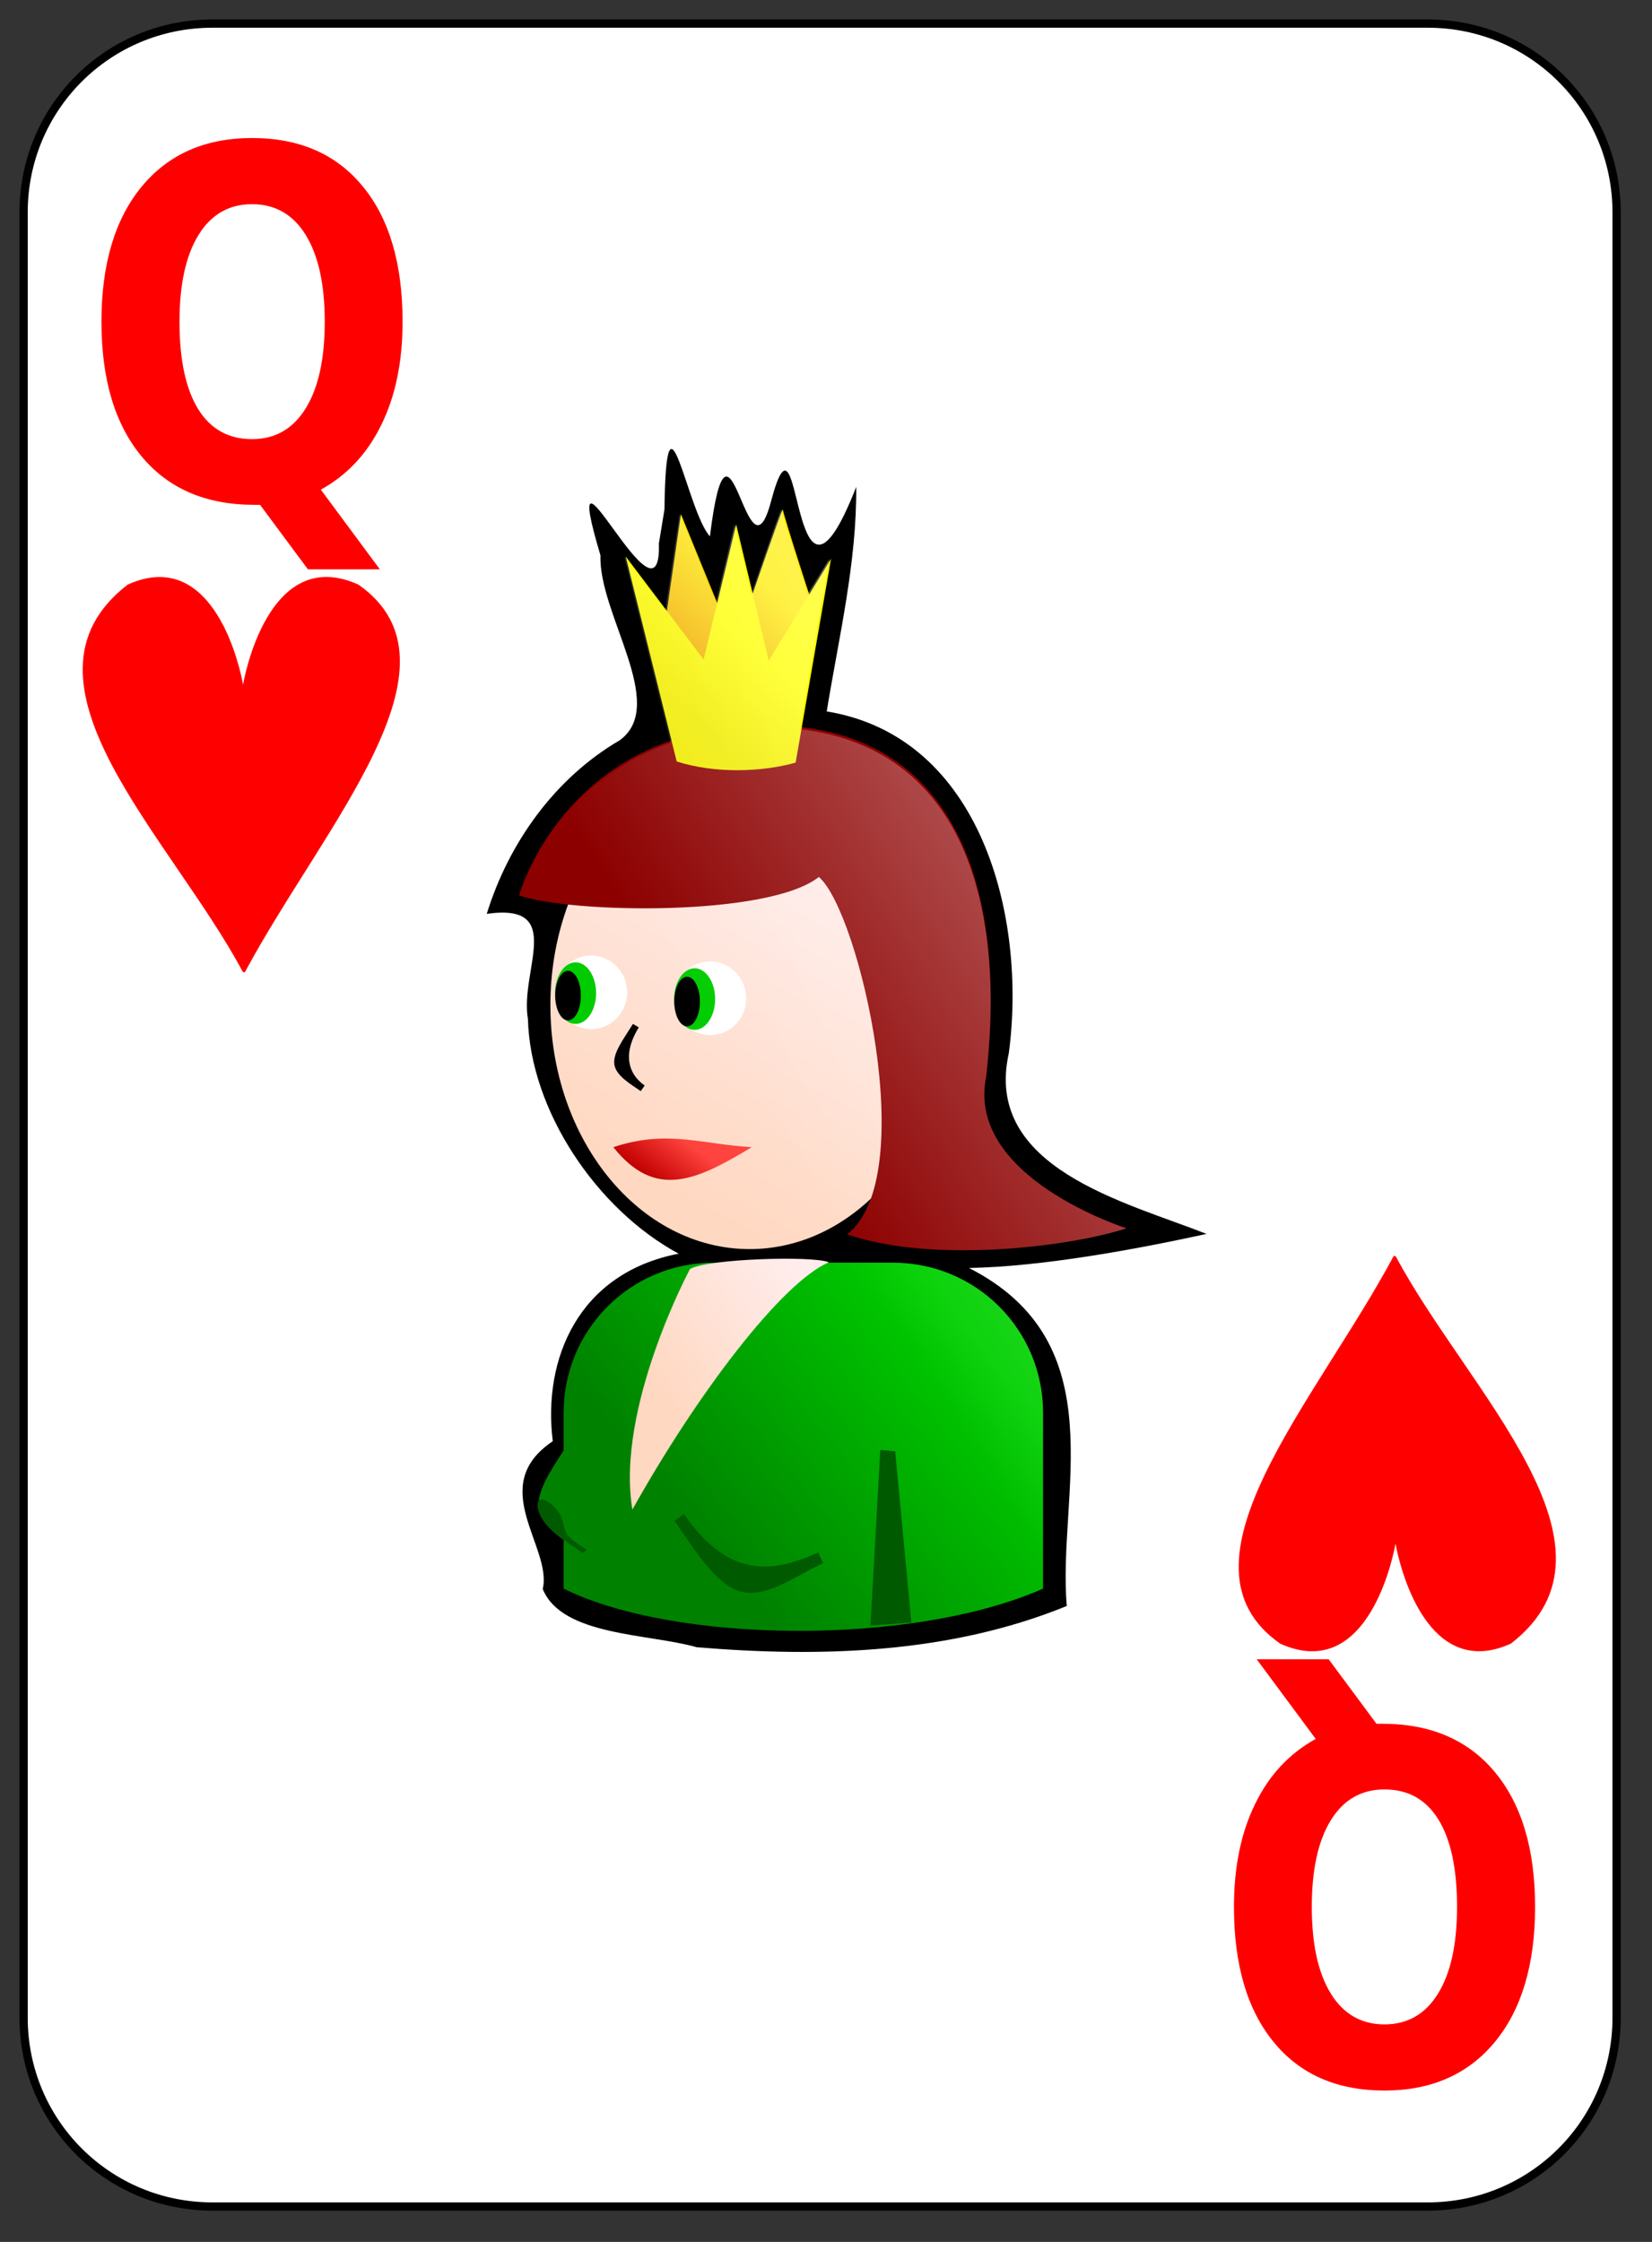 <?xml version="1.0" encoding="UTF-8" standalone="no"?>
<!-- Created with Inkscape (http://www.inkscape.org/) -->
<svg
        xmlns:dc="http://purl.org/dc/elements/1.1/"
        xmlns:rdf="http://www.w3.org/1999/02/22-rdf-syntax-ns#"
        xmlns:xlink="http://www.w3.org/1999/xlink"
        xmlns:sodipodi="http://inkscape.sourceforge.net/DTD/sodipodi-0.dtd"
        xmlns:inkscape="http://www.inkscape.org/namespaces/inkscape"
        xmlns="http://www.w3.org/2000/svg"
        sodipodi:docbase="/home/nicu/Desktop/simple"
        sodipodi:docname="h_q.svg"
        inkscape:version="0.41"
        sodipodi:version="0.32"
        version="1.0"
        x="0"
        y="0"
        preserveAspectRatio="xMinYMin meet"

        viewBox="0 0 140 190"
        height="190"
        id="svg2">

    <rect x="0" y="0" width="140" height="190" fill="#333333" stroke="none"/>

    <sodipodi:namedview
            inkscape:current-layer="svg2"
            inkscape:window-y="26"
            inkscape:window-x="0"
            inkscape:cy="95.000000"
            inkscape:cx="70.000000"
            inkscape:zoom="1.0000000"
            inkscape:window-height="791"
            inkscape:window-width="1152"
            inkscape:pageshadow="2"
            inkscape:pageopacity="0.0"
            borderopacity="1.0"
            bordercolor="#666666"
            pagecolor="#ffffff"
            id="base"/>
    <defs
            id="defs3">
        <linearGradient
                id="linearGradient2060">
            <stop
                    style="stop-color:#ebf0d0;stop-opacity:1;"
                    offset="0"
                    id="stop2062"/>
            <stop
                    style="stop-color:#ffffeb;stop-opacity:1;"
                    offset="1"
                    id="stop2064"/>
        </linearGradient>
        <linearGradient
                x1="2"
                y1="63.1"
                x2="109"
                y2="128.695"
                id="linearGradient4853"
                xlink:href="#linearGradient2060"
                gradientUnits="userSpaceOnUse"
                gradientTransform="translate(0,-1)"/>
        <linearGradient
                id="linearGradient6214">
            <stop
                    style="stop-color:#c10000;stop-opacity:1;"
                    offset="0"
                    id="stop6216"/>
            <stop
                    style="stop-color:#ff433e;stop-opacity:1;"
                    offset="1"
                    id="stop6218"/>
        </linearGradient>
        <linearGradient
                id="linearGradient5417">
            <stop
                    id="stop5419"
                    offset="0"
                    style="stop-color:#f0a700;stop-opacity:1;"/>
            <stop
                    id="stop5421"
                    offset="1"
                    style="stop-color:#ffed00;stop-opacity:1;"/>
        </linearGradient>
        <linearGradient
                id="linearGradient5407">
            <stop
                    style="stop-color:#f0eb00;stop-opacity:1;"
                    offset="0"
                    id="stop5409"/>
            <stop
                    style="stop-color:#ffff00;stop-opacity:1;"
                    offset="1"
                    id="stop5411"/>
        </linearGradient>
        <linearGradient
                id="linearGradient3865">
            <stop
                    style="stop-color:#0083cc;stop-opacity:1;"
                    offset="0"
                    id="stop3867"/>
            <stop
                    style="stop-color:#24a4cc;stop-opacity:1;"
                    offset="1"
                    id="stop3869"/>
        </linearGradient>
        <linearGradient
                id="linearGradient3857">
            <stop
                    style="stop-color:#ffd8c1;stop-opacity:1;"
                    offset="0"
                    id="stop3859"/>
            <stop
                    style="stop-color:#ffeded;stop-opacity:1;"
                    offset="1"
                    id="stop3861"/>
        </linearGradient>
        <linearGradient
                inkscape:collect="always"
                id="linearGradient2580">
            <stop
                    style="stop-color:#ffffff;stop-opacity:1;"
                    offset="0"
                    id="stop2582"/>
            <stop
                    style="stop-color:#ffffff;stop-opacity:0;"
                    offset="1"
                    id="stop2584"/>
        </linearGradient>
        <linearGradient
                id="linearGradient3196">
            <stop
                    style="stop-color:#008200;stop-opacity:1;"
                    offset="0"
                    id="stop3198"/>
            <stop
                    style="stop-color:#00d000;stop-opacity:1;"
                    offset="1"
                    id="stop3200"/>
        </linearGradient>
        <linearGradient
                id="linearGradient4408">
            <stop
                    style="stop-color:#ff44ab;stop-opacity:1;"
                    offset="0"
                    id="stop4410"/>
            <stop
                    style="stop-color:#ff66cc;stop-opacity:1;"
                    offset="1"
                    id="stop4412"/>
        </linearGradient>
        <linearGradient
                y2="256.18"
                x2="484.796"
                y1="437.499"
                x1="356.442"
                gradientTransform="matrix(0.187,0,0,0.145,9.089,209.533)"
                gradientUnits="userSpaceOnUse"
                id="linearGradient25640"
                xlink:href="#linearGradient3857"
                inkscape:collect="always"/>
        <linearGradient
                y2="415.539"
                x2="449.323"
                y1="540.539"
                x1="298.986"
                gradientTransform="matrix(0.145,0,0,0.145,34.484,222.174)"
                gradientUnits="userSpaceOnUse"
                id="linearGradient25642"
                xlink:href="#linearGradient3196"
                inkscape:collect="always"/>
        <linearGradient
                y2="85.362"
                x2="698"
                y1="146.362"
                x1="632"
                gradientUnits="userSpaceOnUse"
                id="linearGradient25644"
                xlink:href="#linearGradient5417"
                inkscape:collect="always"/>
        <linearGradient
                y2="160.362"
                x2="708"
                y1="210.362"
                x1="653"
                gradientUnits="userSpaceOnUse"
                id="linearGradient25646"
                xlink:href="#linearGradient5407"
                inkscape:collect="always"/>
        <linearGradient
                y2="322.139"
                x2="312.092"
                y1="346.327"
                x1="294.246"
                gradientTransform="matrix(0.145,0,0,0.145,31.882,221.523)"
                gradientUnits="userSpaceOnUse"
                id="linearGradient25648"
                xlink:href="#linearGradient6214"
                inkscape:collect="always"/>
        <linearGradient
                y2="113.287"
                x2="65.8"
                y1="122.476"
                x1="53.127"
                gradientTransform="translate(21.438,166.208)"
                gradientUnits="userSpaceOnUse"
                id="linearGradient25650"
                xlink:href="#linearGradient3857"
                inkscape:collect="always"/>
        <linearGradient
                y2="98.109"
                x2="-101.909"
                y1="46.291"
                x1="-21.764"
                gradientTransform="translate(178.438,157.211)"
                gradientUnits="userSpaceOnUse"
                id="linearGradient25652"
                xlink:href="#linearGradient2580"
                inkscape:collect="always"/>
    </defs>
    <g
            id="layer1"
            inkscape:groupmode="layer"
            inkscape:label="Layer 1">
        <g
                id="g5630">
            <path
                    id="rect1306"
                    d="M 18,2 L 121,2 C 129.864,2 137,9.136 137,18 L 137,171 C 137,179.864 129.864,187 121,187 L 18,187 C 9.136,187 2,179.864 2,171 L 2,18 C 2,9.136 9.136,2 18,2 z "
                    style="fill:#ffffff;fill-opacity:1;stroke:black;stroke-width:0.7;stroke-miterlimit:4;stroke-dashoffset:0;stroke-opacity:1"/>
        </g>
        <g
                inkscape:label="Layer 1"
                inkscape:groupmode="layer"
                id="g5495"
                transform="translate(-448.5,-231.5)"/>
    </g>
    <path
            d="M 22.039,42.783 L 21.54,42.783 C 17.453,42.783 14.275,41.416 12.004,38.683 C 9.734,35.951 8.598,32.146 8.598,27.27 C 8.598,22.408 9.728,18.596 11.988,15.837 C 14.258,13.077 17.381,11.698 21.358,11.698 C 25.378,11.698 28.507,13.064 30.744,15.797 C 32.992,18.529 34.117,22.354 34.117,27.27 C 34.117,30.646 33.518,33.553 32.322,35.991 C 31.137,38.429 29.426,40.264 27.189,41.497 L 32.189,48.248 L 26.092,48.248 L 22.039,42.783 M 21.358,17.304 C 19.408,17.304 17.896,18.174 16.822,19.916 C 15.748,21.657 15.211,24.109 15.211,27.27 C 15.211,30.485 15.737,32.95 16.789,34.665 C 17.841,36.366 19.364,37.217 21.358,37.217 C 23.318,37.217 24.835,36.346 25.91,34.604 C 26.984,32.863 27.521,30.418 27.521,27.27 C 27.521,24.109 26.984,21.657 25.91,19.916 C 24.835,18.174 23.318,17.304 21.358,17.304"
            style="font-size:37.419;font-style:normal;font-variant:normal;font-weight:bold;font-stretch:normal;fill:#ff0000;fill-opacity:1;stroke:none;stroke-width:1px;stroke-linecap:butt;stroke-linejoin:miter;stroke-opacity:1;font-family:Bitstream Vera Sans;text-anchor:start;writing-mode:lr-tb"
            id="text1481"/>
    <path
            d="M 116.651,146.088 L 117.15,146.088 C 121.237,146.088 124.415,147.454 126.686,150.187 C 128.956,152.919 130.092,156.724 130.092,161.6 C 130.092,166.463 128.962,170.274 126.702,173.033 C 124.432,175.793 121.309,177.172 117.332,177.172 C 113.312,177.172 110.183,175.806 107.946,173.073 C 105.698,170.341 104.573,166.516 104.573,161.6 C 104.573,158.224 105.171,155.317 106.368,152.879 C 107.553,150.441 109.264,148.606 111.501,147.373 L 106.501,140.622 L 112.598,140.622 L 116.651,146.088 M 117.332,171.566 C 119.282,171.566 120.794,170.696 121.868,168.954 C 122.942,167.213 123.479,164.761 123.479,161.6 C 123.479,158.385 122.953,155.92 121.901,154.205 C 120.849,152.504 119.326,151.653 117.332,151.653 C 115.372,151.653 113.855,152.524 112.78,154.266 C 111.706,156.007 111.169,158.452 111.169,161.6 C 111.169,164.761 111.706,167.213 112.78,168.954 C 113.855,170.696 115.372,171.566 117.332,171.566"
            style="font-size:37.419;font-style:normal;font-variant:normal;font-weight:bold;font-stretch:normal;fill:#ff0000;fill-opacity:1;stroke:none;stroke-width:1px;stroke-linecap:butt;stroke-linejoin:miter;stroke-opacity:1;font-family:Bitstream Vera Sans;text-anchor:start;writing-mode:lr-tb"
            id="text4064"/>
    <g
            id="g5530"/>
    <g
            transform="matrix(0.286,0,0,0.389,-29.608,-9.472)"
            style="fill:#ff0000;fill-opacity:1"
            id="g1390">
        <path
                d="M 147.206,156.417 C 144.67,156.43 141.884,156.899 138.8,157.948 C 105.177,177.485 150.505,208.989 169.644,236.042 L 170.196,236.18 C 191.229,206.611 231.268,174.072 200.675,157.948 C 176.438,149.704 169.963,177.146 169.737,178.136 C 169.54,177.272 164.595,156.329 147.206,156.417 z "
                transform="matrix(1.105,0,0,1.08,-12.014,-18.867)"
                style="fill-rule:evenodd;stroke:none;stroke-width:3.429;stroke-linecap:butt;stroke-linejoin:round;stroke-miterlimit:4;stroke-opacity:1"
                id="path1392"/>
    </g>
    <g
            transform="matrix(-0.286,0,0,-0.389,168.47,198.314)"
            style="fill:#ff0000;fill-opacity:1"
            id="g5938">
        <path
                d="M 147.206,156.417 C 144.67,156.43 141.884,156.899 138.8,157.948 C 105.177,177.485 150.505,208.989 169.644,236.042 L 170.196,236.18 C 191.229,206.611 231.268,174.072 200.675,157.948 C 176.438,149.704 169.963,177.146 169.737,178.136 C 169.54,177.272 164.595,156.329 147.206,156.417 z "
                transform="matrix(1.105,0,0,1.08,-12.014,-18.867)"
                style="fill-rule:evenodd;stroke:none;stroke-width:3.429;stroke-linecap:butt;stroke-linejoin:round;stroke-miterlimit:4;stroke-opacity:1"
                id="path5940"/>
    </g>
    <g
            transform="translate(-19.25,-171.697)"
            id="g4128">
        <path
                sodipodi:nodetypes="ccccccccccccccccccc"
                id="path1751"
                d="M 75.088,217.754 C 75.336,226.143 66.313,205.912 70.138,218.772 C 69.96,223.717 75.883,231.418 71.781,234.427 C 66.292,237.628 62.366,243.109 60.5,249.146 C 67.224,248.191 63.283,253.953 63.989,258.048 C 64.194,265.798 69.79,274.181 76.764,277.946 C 68.298,279.578 65.224,286.831 66.095,293.839 C 60.401,297.663 66.086,302.823 65.244,306.364 C 66.864,310.354 74.184,310.128 78.312,311.302 C 88.834,312.173 99.753,311.847 109.656,307.802 C 108.832,298.377 113.893,285.536 101.367,279.158 C 107.591,279.042 115.466,277.587 121.5,276.271 C 114.636,273.562 102.575,270.693 104.741,260.963 C 106.275,249.498 102.468,234.14 89.312,231.989 C 90.341,225.667 91.861,219.399 91.812,212.958 C 86.135,227.469 87.266,204.138 84.594,214.176 C 82.54,221.979 81.071,203.799 79.412,217.153 C 77.439,214.97 75.711,203.115 75.56,214.878 L 75.088,217.754 z "
                style="fill:#000000;fill-opacity:1;stroke:none;stroke-width:2;stroke-miterlimit:4;stroke-dashoffset:0;stroke-opacity:1"/>
        <path
                id="path1755"
                d="M 99.661,256.881 C 99.661,268.294 92.097,277.557 82.777,277.557 C 73.457,277.557 65.893,268.294 65.893,256.881 C 65.893,245.468 73.457,236.205 82.777,236.205 C 92.097,236.205 99.661,245.468 99.661,256.881 z "
                style="fill:url(#linearGradient25640);fill-opacity:1;stroke:none;stroke-width:2;stroke-miterlimit:4;stroke-dashoffset:0;stroke-opacity:1"/>
        <path
                id="path1757"
                d="M 79.737,278.709 C 72.688,278.709 67.018,284.379 67.018,291.428 L 67.018,294.615 C 65.841,296.449 64.685,298.169 64.924,299.584 C 65.101,300.629 66.017,301.477 67.018,302.209 L 67.018,306.334 C 76.398,310.983 96.55,311.228 107.643,306.334 L 107.643,291.428 C 107.643,284.379 101.974,278.709 94.924,278.709 L 79.737,278.709 z "
                style="fill:url(#linearGradient25642);fill-opacity:1;stroke:none;stroke-width:2;stroke-miterlimit:4;stroke-dashoffset:0;stroke-opacity:1"/>
        <path
                sodipodi:nodetypes="ccccccc"
                id="path1759"
                d="M 63.238,247.58 C 63.238,247.58 67.135,233.449 83.85,233.169 C 100.284,232.89 104.67,247.052 102.817,263.002 C 101.104,271.503 114.718,275.787 114.718,275.787 C 109.865,277.364 98.266,278.801 91.024,276.303 C 97.312,271.581 92.07,248.955 88.645,246.019 C 84.376,249.407 67.611,249.114 63.238,247.58 z "
                style="fill:#8d0000;fill-opacity:1;fill-rule:evenodd;stroke:none;stroke-width:1.537px;stroke-linecap:butt;stroke-linejoin:miter;stroke-opacity:1"/>
        <g
                transform="matrix(0.145,0,0,0.145,31.882,221.523)"
                id="g1761">
            <path
                    id="path1763"
                    d="M 353,245.862 C 353,257.73 343.592,267.362 332,267.362 C 320.408,267.362 311,257.73 311,245.862 C 311,233.994 320.408,224.362 332,224.362 C 343.592,224.362 353,233.994 353,245.862 z "
                    style="fill:#ffffff;fill-opacity:1;stroke:none;stroke-width:2;stroke-miterlimit:4;stroke-dashoffset:0;stroke-opacity:1"
                    transform="translate(-4,-6)"/>
            <path
                    id="path1765"
                    d="M 353,245.862 C 353,257.73 343.592,267.362 332,267.362 C 320.408,267.362 311,257.73 311,245.862 C 311,233.994 320.408,224.362 332,224.362 C 343.592,224.362 353,233.994 353,245.862 z "
                    style="fill:#00cc00;fill-opacity:1;stroke:none;stroke-width:2;stroke-miterlimit:4;stroke-dashoffset:0;stroke-opacity:1"
                    transform="matrix(0.571,0,0,0.837,129.286,34.524)"/>
            <path
                    id="path1767"
                    d="M 353,245.862 C 353,257.73 343.592,267.362 332,267.362 C 320.408,267.362 311,257.73 311,245.862 C 311,233.994 320.408,224.362 332,224.362 C 343.592,224.362 353,233.994 353,245.862 z "
                    style="fill:#000000;fill-opacity:1;stroke:none;stroke-width:2;stroke-miterlimit:4;stroke-dashoffset:0;stroke-opacity:1"
                    transform="matrix(0.357,0,0,0.674,195.929,76.048)"/>
        </g>
        <g
                transform="matrix(0.12,0,0,9.705316e-2,1.597,213.875)"
                id="g1769">
            <path
                    style="fill:url(#linearGradient25644);fill-opacity:1;fill-rule:evenodd;stroke:none;stroke-width:1px;stroke-linecap:butt;stroke-linejoin:miter;stroke-opacity:1"
                    d="M 618,99.362 L 628,14.362 L 666,129.362 C 666,129.362 700,6.362 700,10.362 C 700,14.362 723,101.362 723,101.362 L 705,171.362 L 628,171.362 L 618,99.362 z "
                    id="path1771"
                    sodipodi:nodetypes="cccccccc"/>
            <path
                    style="fill:url(#linearGradient25646);fill-opacity:1;fill-rule:evenodd;stroke:none;stroke-width:1px;stroke-linecap:butt;stroke-linejoin:miter;stroke-opacity:1"
                    d="M 589,51.362 L 625,230.362 C 652,241.029 685,239.696 709,231.362 L 734,53.362 L 690,142.362 L 667,23.362 L 644,141.362 L 589,51.362 z "
                    id="path1773"
                    sodipodi:nodetypes="cccccccc"/>
        </g>
        <g
                transform="matrix(0.145,0,0,0.145,21.793,221.019)"
                id="g1775">
            <path
                    id="path1777"
                    d="M 353,245.862 C 353,257.73 343.592,267.362 332,267.362 C 320.408,267.362 311,257.73 311,245.862 C 311,233.994 320.408,224.362 332,224.362 C 343.592,224.362 353,233.994 353,245.862 z "
                    style="fill:#ffffff;fill-opacity:1;stroke:none;stroke-width:2;stroke-miterlimit:4;stroke-dashoffset:0;stroke-opacity:1"
                    transform="translate(-4,-6)"/>
            <path
                    id="path1779"
                    d="M 353,245.862 C 353,257.73 343.592,267.362 332,267.362 C 320.408,267.362 311,257.73 311,245.862 C 311,233.994 320.408,224.362 332,224.362 C 343.592,224.362 353,233.994 353,245.862 z "
                    style="fill:#00cc00;fill-opacity:1;stroke:none;stroke-width:2;stroke-miterlimit:4;stroke-dashoffset:0;stroke-opacity:1"
                    transform="matrix(0.571,0,0,0.837,129.286,34.524)"/>
            <path
                    id="path1781"
                    d="M 353,245.862 C 353,257.73 343.592,267.362 332,267.362 C 320.408,267.362 311,257.73 311,245.862 C 311,233.994 320.408,224.362 332,224.362 C 343.592,224.362 353,233.994 353,245.862 z "
                    style="fill:#000000;fill-opacity:1;stroke:none;stroke-width:2;stroke-miterlimit:4;stroke-dashoffset:0;stroke-opacity:1"
                    transform="matrix(0.357,0,0,0.674,195.929,76.048)"/>
        </g>
        <path
                sodipodi:nodetypes="ccc"
                id="path1783"
                d="M 71.227,268.92 C 74.757,273.333 78.162,271.82 82.954,268.92 C 78.667,268.667 75.766,267.406 71.227,268.92 z "
                style="fill:url(#linearGradient25648);fill-opacity:1;fill-rule:evenodd;stroke:none;stroke-width:1px;stroke-linecap:butt;stroke-linejoin:miter;stroke-opacity:1"/>
        <path
                sodipodi:nodetypes="ccccc"
                id="path1785"
                d="M 93.849,294.574 L 95.113,294.698 L 96.484,309.21 L 93.019,309.461 L 93.849,294.574 z "
                style="fill:#005a00;fill-opacity:1;stroke:none;stroke-width:2;stroke-miterlimit:4;stroke-dashoffset:0;stroke-opacity:1"/>
        <path
                style="fill:#005a00;fill-opacity:1;fill-rule:evenodd;stroke:none;stroke-width:1px;stroke-linecap:butt;stroke-linejoin:miter;stroke-opacity:1"
                d="M 77.219,300.021 L 76.406,300.583 C 78.45,303.544 80.148,306.257 82.293,306.64 C 84.439,307.023 86.966,305.09 89,304.177 L 88.594,303.271 C 86.638,304.149 84.75,304.694 82.906,304.364 C 81.062,304.035 79.165,302.841 77.219,300.021 z "
                id="path1787"
                sodipodi:nodetypes="ccccccc"/>
        <path
                style="fill:#000000;fill-opacity:1;fill-rule:evenodd;stroke:none;stroke-width:1px;stroke-linecap:butt;stroke-linejoin:miter;stroke-opacity:1"
                d="M 72.888,258.473 C 72.096,259.76 71.154,260.964 71.318,261.936 C 71.482,262.908 72.76,263.61 73.55,264.171 L 73.881,263.693 C 73.186,263.2 72.729,262.563 72.594,261.763 C 72.459,260.964 72.644,259.971 73.384,258.767 L 72.888,258.473 z "
                id="path1789"
                sodipodi:nodetypes="ccccccc"/>
        <path
                sodipodi:nodetypes="cccc"
                id="path1791"
                d="M 77.724,279.245 C 77.724,279.245 71.406,291.019 72.842,299.635 C 78.298,289.871 85.477,280.394 89.498,278.671 C 88.062,278.097 79.16,278.384 77.724,279.245 z "
                style="fill:url(#linearGradient25650);fill-opacity:1;fill-rule:evenodd;stroke:none;stroke-width:1px;stroke-linecap:butt;stroke-linejoin:miter;stroke-opacity:1"/>
        <path
                sodipodi:nodetypes="ccccc"
                id="path1793"
                d="M 64.836,299.507 C 65.115,301.161 67.287,302.354 68.63,303.307 L 68.957,303.038 C 67.776,302.2 67.193,302.082 66.963,300.722 C 66.734,299.363 64.556,297.854 64.836,299.507 z "
                style="fill:#005a00;fill-opacity:1;fill-rule:evenodd;stroke:none;stroke-width:1px;stroke-linecap:butt;stroke-linejoin:miter;stroke-opacity:1"/>
        <path
                id="path1795"
                d="M 85.469,214.899 C 85.469,214.656 84.099,218.626 82.906,222.086 L 81.5,216.149 L 79.906,222.805 L 76.844,215.274 L 75.625,223.461 L 72.156,218.867 L 76.062,234.649 C 65.967,238.244 63.25,247.586 63.25,247.586 C 64.139,247.898 65.764,248.116 67.469,248.305 C 66.486,250.926 65.906,253.827 65.906,256.899 C 65.906,268.312 73.461,277.555 82.781,277.555 C 86.645,277.555 90.154,275.889 93,273.211 C 92.533,274.515 91.934,275.627 91.031,276.305 C 98.273,278.803 109.866,277.382 114.719,275.805 C 114.719,275.805 101.1,271.494 102.812,262.992 C 104.535,248.173 100.742,235.075 87.031,233.492 L 89.531,219.055 L 87.688,222.055 C 87.004,219.948 85.469,215.214 85.469,214.899 z M 79.75,278.711 C 72.701,278.711 67.031,284.381 67.031,291.43 L 67.031,294.617 C 65.854,296.451 64.698,298.171 64.938,299.586 C 65.114,300.63 66.03,301.478 67.031,302.211 L 67.031,306.367 C 73.043,309.347 83.392,310.293 93.031,309.461 C 94.18,309.362 95.352,309.367 96.469,309.211 C 100.603,308.632 104.521,307.751 107.656,306.367 L 107.656,291.43 C 107.656,284.381 101.955,278.711 94.906,278.711 L 79.75,278.711 z "
                style="fill:url(#linearGradient25652);fill-opacity:1;stroke:none;stroke-width:2;stroke-miterlimit:4;stroke-dashoffset:0;stroke-opacity:1"/>
    </g>


</svg>

